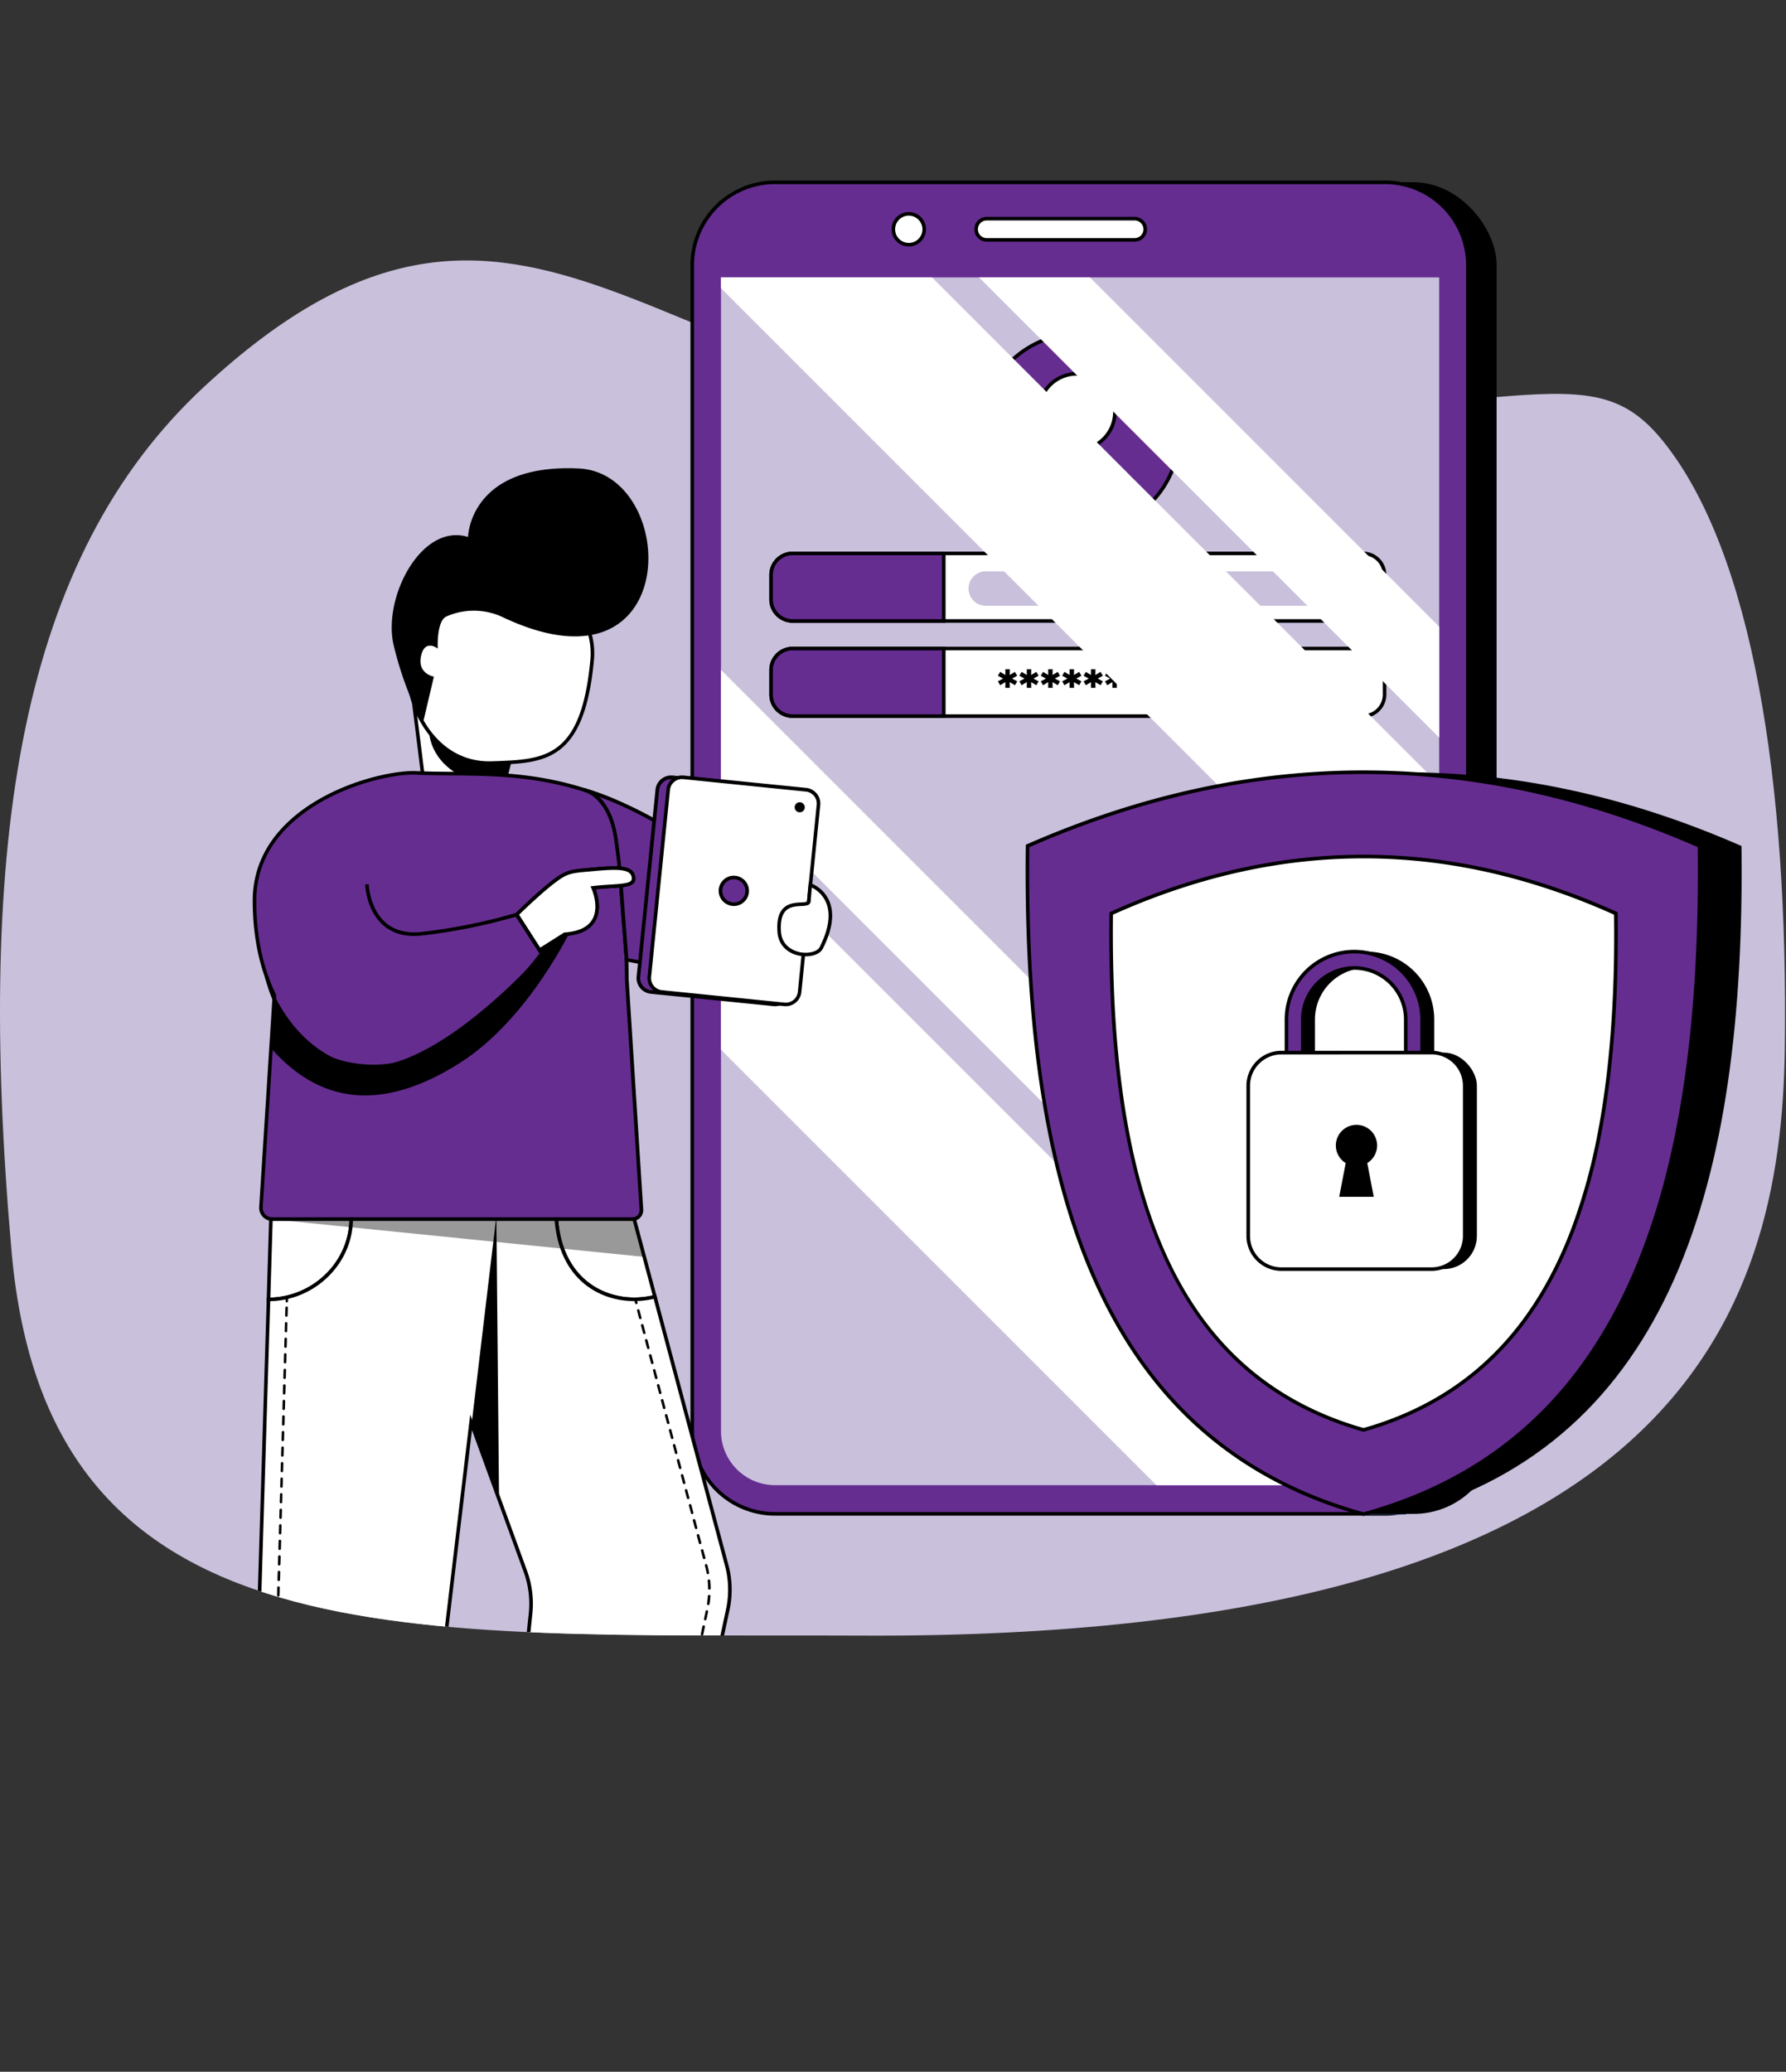 <svg xmlns="http://www.w3.org/2000/svg" xmlns:xlink="http://www.w3.org/1999/xlink" width="1493.67" height="1732.45" viewBox="0 0 1493.67 1732.45"><rect x="0" y="0" width="1493.67" height="1732.45" fill="#333333" stroke="none"/><defs><clipPath id="a" transform="translate(-253.56 -240.66)"><path d="M1457.19,472.63v964.73a45.31,45.31,0,0,1-45.26,45.24H901.77a45.29,45.29,0,0,1-45.24-45.24V472.63Z" fill="none"/></clipPath><clipPath id="b" transform="translate(-253.56 -240.66)"><path d="M975.11,1608.4c-380.26-1.7-681.45,23.93-711.87-321.16S270.75,706.39,424.34,564c272.32-252.51,383.31,27.38,742.91,27.38s415.28-58.54,477.2,18.25c75,93,104.79,286.17,101.79,508.06S1656.55,1611.44,975.11,1608.4Z" fill="none"/></clipPath></defs><g style="isolation:isolate"><path d="M975.11,1608.4c-380.26-1.7-681.45,23.93-711.87-321.16S270.75,706.39,424.34,564c272.32-252.51,383.31,27.38,742.91,27.38s415.28-58.54,477.2,18.25c75,93,104.79,286.17,101.79,508.06S1656.55,1611.44,975.11,1608.4Z" transform="translate(-253.56 -240.66)" fill="#c9c0dc"/><rect x="602.97" y="152.41" width="648.66" height="1113.53" rx="69.25"/><path d="M1481.19,462.31v975.05a69.26,69.26,0,0,1-69.26,69.24H901.77a69.25,69.25,0,0,1-69.24-69.24v-975a69,69,0,0,1,24-52.38h0a68.9,68.9,0,0,1,45.23-16.85h510.16a69,69,0,0,1,45.25,16.85h0A69.06,69.06,0,0,1,1481.19,462.31Z" transform="translate(-253.56 -240.66)" fill="#662d91"/><path d="M1411.93,1508.1H901.77A70.82,70.82,0,0,1,831,1437.36v-975a70.74,70.74,0,0,1,24-53.07v-.81h1a70.7,70.7,0,0,1,45.79-16.85h510.16a70.71,70.71,0,0,1,45.8,16.85h1v.82a70.7,70.7,0,0,1,24,53.07v975.05A70.83,70.83,0,0,1,1411.93,1508.1Zm-554.4-1097h0A67.73,67.73,0,0,0,834,462.31v975.05a67.82,67.82,0,0,0,67.74,67.74h510.16a67.83,67.83,0,0,0,67.76-67.74v-975a67.73,67.73,0,0,0-23.48-51.25h0a67.77,67.77,0,0,0-44.27-16.48H901.77A67.64,67.64,0,0,0,857.53,411.05Z" transform="translate(-253.56 -240.66)"/><path d="M1457.19,472.63v964.73a45.31,45.31,0,0,1-45.26,45.24H901.77a45.29,45.29,0,0,1-45.24-45.24V472.63Z" transform="translate(-253.56 -240.66)" fill="#c9c0dc"/><path d="M1240.09,602.59a83.25,83.25,0,1,1-83.25-83.25A83,83,0,0,1,1240.09,602.59Z" transform="translate(-253.56 -240.66)" fill="#662d91"/><path d="M1156.84,687.34a84.76,84.76,0,0,1-84.75-84.75,84.75,84.75,0,1,1,84.75,84.75Zm0-166.5a81.75,81.75,0,0,0-59.58,137.73,81.74,81.74,0,0,0,115.44,3.7,81.74,81.74,0,0,0-55.86-141.43Z" transform="translate(-253.56 -240.66)"/><circle cx="900.61" cy="344.41" r="31.82" fill="#fff"/><path d="M1154.17,618.39a33.32,33.32,0,1,1,33.32-33.32A33.36,33.36,0,0,1,1154.17,618.39Zm0-63.64a30.32,30.32,0,1,0,30.32,30.32A30.35,30.35,0,0,0,1154.17,554.75Z" transform="translate(-253.56 -240.66)"/><path d="M1213.73,663.37a83.24,83.24,0,0,1-117.56-3.78,63.67,63.67,0,0,1,117.56,3.78Z" transform="translate(-253.56 -240.66)" fill="#fff"/><path d="M1156.84,687.34a84,84,0,0,1-61.76-26.72l-.69-.73.41-.92a65.17,65.17,0,0,1,120.33,3.87l.36.94-.73.68A84.45,84.45,0,0,1,1156.84,687.34Zm-58.88-28A81.74,81.74,0,0,0,1212,663a62.17,62.17,0,0,0-114-3.66Z" transform="translate(-253.56 -240.66)"/><path d="M662.89,462.77h477a18,18,0,0,1,18,18v20.44a18,18,0,0,1-18,18h-477a18,18,0,0,1-18-18V480.79a18,18,0,0,1,18-18Z" fill="#fff"/><path d="M1393.46,761.43h-477a19.55,19.55,0,0,1-19.52-19.53V721.46a19.55,19.55,0,0,1,19.52-19.53h477A19.55,19.55,0,0,1,1413,721.46V741.9A19.55,19.55,0,0,1,1393.46,761.43Zm-477-56.5a16.54,16.54,0,0,0-16.52,16.53V741.9a16.55,16.55,0,0,0,16.52,16.53h477A16.55,16.55,0,0,0,1410,741.9V721.46a16.54,16.54,0,0,0-16.52-16.53Z" transform="translate(-253.56 -240.66)"/><rect x="644.86" y="542.32" width="513.06" height="56.49" rx="18.02" fill="#fff"/><path d="M1393.46,841h-477a19.55,19.55,0,0,1-19.52-19.53V801a19.55,19.55,0,0,1,19.52-19.53h477A19.55,19.55,0,0,1,1413,801v20.44A19.55,19.55,0,0,1,1393.46,841Zm-477-56.5A16.55,16.55,0,0,0,899.92,801v20.44A16.54,16.54,0,0,0,916.44,838h477A16.54,16.54,0,0,0,1410,821.45V801a16.55,16.55,0,0,0-16.52-16.53Z" transform="translate(-253.56 -240.66)"/><path d="M1042.85,703.43v56.5H916.44a18.08,18.08,0,0,1-18-18V721.46a18.08,18.08,0,0,1,18-18Z" transform="translate(-253.56 -240.66)" fill="#662d91"/><path d="M1044.35,761.43H916.44a19.55,19.55,0,0,1-19.52-19.53V721.46a19.55,19.55,0,0,1,19.52-19.53h127.91Zm-127.91-56.5a16.54,16.54,0,0,0-16.52,16.53V741.9a16.55,16.55,0,0,0,16.52,16.53h124.91v-53.5Z" transform="translate(-253.56 -240.66)"/><path d="M916.44,783h126.41v56.5H916.44a18.08,18.08,0,0,1-18-18V801A18.08,18.08,0,0,1,916.44,783Z" transform="translate(-253.56 -240.66)" fill="#662d91"/><path d="M1044.35,841H916.44a19.55,19.55,0,0,1-19.52-19.53V801a19.55,19.55,0,0,1,19.52-19.53h127.91Zm-127.91-56.5A16.55,16.55,0,0,0,899.92,801v20.44A16.54,16.54,0,0,0,916.44,838h124.91v-53.5Z" transform="translate(-253.56 -240.66)"/><path d="M1360.49,747.24H1078a14.41,14.41,0,0,1-14.41-14.41h0A14.41,14.41,0,0,1,1078,718.42h282.48a14.41,14.41,0,0,1,14.41,14.41h0A14.41,14.41,0,0,1,1360.49,747.24Z" transform="translate(-253.56 -240.66)" fill="#c9c0dc"/><path d="M1100,808.1l4.3,2.32-1.93,3.24L1098,811.1l.08,4.77h-3.71l0-4.81-4.34,2.6-1.9-3.24,4.3-2.32-4.3-2.37,1.9-3.23,4.34,2.6,0-4.81h3.71l-.08,4.81,4.34-2.6,1.93,3.23Z" transform="translate(-253.56 -240.66)"/><path d="M1117.9,808.1l4.29,2.32-1.93,3.24-4.34-2.56.08,4.77h-3.71l0-4.81-4.34,2.6-1.89-3.24,4.3-2.32-4.3-2.37,1.89-3.23,4.34,2.6,0-4.81H1116l-.08,4.81,4.34-2.6,1.93,3.23Z" transform="translate(-253.56 -240.66)"/><path d="M1135.8,808.1l4.3,2.32-1.93,3.24-4.34-2.56.08,4.77h-3.71l0-4.81-4.34,2.6-1.89-3.24,4.3-2.32-4.3-2.37,1.89-3.23,4.34,2.6,0-4.81h3.71l-.08,4.81,4.34-2.6,1.93,3.23Z" transform="translate(-253.56 -240.66)"/><path d="M1153.71,808.1l4.3,2.32-1.93,3.24-4.34-2.56.08,4.77h-3.71l0-4.81-4.34,2.6-1.89-3.24,4.29-2.32-4.29-2.37,1.89-3.23,4.34,2.6,0-4.81h3.71l-.08,4.81,4.34-2.6,1.93,3.23Z" transform="translate(-253.56 -240.66)"/><path d="M1171.62,808.1l4.3,2.32-1.94,3.24-4.34-2.56.08,4.77H1166l0-4.81-4.33,2.6-1.9-3.24,4.3-2.32-4.3-2.37,1.9-3.23,4.33,2.6,0-4.81h3.71l-.08,4.81,4.34-2.6,1.94,3.23Z" transform="translate(-253.56 -240.66)"/><path d="M1189.52,808.1l4.3,2.32-1.93,3.24-4.34-2.56.08,4.77h-3.71l0-4.81-4.34,2.6-1.89-3.24,4.3-2.32-4.3-2.37,1.89-3.23,4.34,2.6,0-4.81h3.71l-.08,4.81,4.34-2.6,1.93,3.23Z" transform="translate(-253.56 -240.66)"/><path d="M1207.43,808.1l4.3,2.32-1.93,3.24-4.34-2.56.08,4.77h-3.71l0-4.81-4.34,2.6-1.89-3.24,4.29-2.32-4.29-2.37,1.89-3.23,4.34,2.6,0-4.81h3.71l-.08,4.81,4.34-2.6,1.93,3.23Z" transform="translate(-253.56 -240.66)"/><path d="M1225.34,808.1l4.3,2.32-1.94,3.24-4.34-2.56.08,4.77h-3.7l0-4.81-4.33,2.6-1.9-3.24,4.3-2.32-4.3-2.37,1.9-3.23,4.33,2.6,0-4.81h3.7l-.08,4.81,4.34-2.6,1.94,3.23Z" transform="translate(-253.56 -240.66)"/><path d="M1243.24,808.1l4.3,2.32-1.93,3.24-4.34-2.56.08,4.77h-3.71l0-4.81-4.34,2.6-1.89-3.24,4.3-2.32-4.3-2.37,1.89-3.23,4.34,2.6,0-4.81h3.71l-.08,4.81,4.34-2.6,1.93,3.23Z" transform="translate(-253.56 -240.66)"/><path d="M1261.15,808.1l4.3,2.32-1.93,3.24-4.34-2.56.08,4.77h-3.71l0-4.81-4.34,2.6-1.89-3.24,4.3-2.32-4.3-2.37,1.89-3.23,4.34,2.6,0-4.81h3.71l-.08,4.81,4.34-2.6,1.93,3.23Z" transform="translate(-253.56 -240.66)"/><path d="M1279.06,808.1l4.3,2.32-1.94,3.24-4.34-2.56.08,4.77h-3.7l0-4.81-4.33,2.6-1.9-3.24,4.3-2.32-4.3-2.37,1.9-3.23,4.33,2.6,0-4.81h3.7l-.08,4.81,4.34-2.6,1.94,3.23Z" transform="translate(-253.56 -240.66)"/><path d="M1297,808.1l4.3,2.32-1.93,3.24L1295,811.1l.08,4.77h-3.71l0-4.81-4.34,2.6-1.89-3.24,4.3-2.32-4.3-2.37,1.89-3.23,4.34,2.6,0-4.81h3.71l-.08,4.81,4.34-2.6,1.93,3.23Z" transform="translate(-253.56 -240.66)"/><path d="M1314.87,808.1l4.3,2.32-1.93,3.24-4.34-2.56.08,4.77h-3.71l0-4.81-4.34,2.6-1.89-3.24,4.3-2.32-4.3-2.37,1.89-3.23,4.34,2.6,0-4.81H1313l-.08,4.81,4.34-2.6,1.93,3.23Z" transform="translate(-253.56 -240.66)"/><path d="M1332.78,808.1l4.3,2.32-1.94,3.24-4.34-2.56.08,4.77h-3.7l0-4.81-4.34,2.6-1.9-3.24,4.3-2.32-4.3-2.37,1.9-3.23,4.34,2.6,0-4.81h3.7l-.08,4.81,4.34-2.6,1.94,3.23Z" transform="translate(-253.56 -240.66)"/><path d="M1350.68,808.1l4.3,2.32-1.93,3.24-4.34-2.56.08,4.77h-3.71l0-4.81-4.34,2.6-1.89-3.24,4.3-2.32-4.3-2.37,1.89-3.23,4.34,2.6,0-4.81h3.71l-.08,4.81,4.34-2.6,1.93,3.23Z" transform="translate(-253.56 -240.66)"/><rect x="816.34" y="182.83" width="141.46" height="17.79" rx="8.89" fill="#fff"/><path d="M1202.46,442.78H1078.79a10.39,10.39,0,1,1,0-20.78h123.67a10.39,10.39,0,1,1,0,20.78ZM1078.79,425a7.39,7.39,0,1,0,0,14.78h123.67a7.39,7.39,0,1,0,0-14.78Z" transform="translate(-253.56 -240.66)"/><circle cx="1013.61" cy="432.39" r="12.91" transform="translate(-341.87 180.14) rotate(-22.5)" fill="#fff"/><path d="M1013.61,446.79a14.41,14.41,0,1,1,14.41-14.4A14.43,14.43,0,0,1,1013.61,446.79Zm0-25.81A11.41,11.41,0,1,0,1025,432.39,11.42,11.42,0,0,0,1013.61,421Z" transform="translate(-253.56 -240.66)"/><g clip-path="url(#a)"><g style="mix-blend-mode:soft-light"><rect x="1162.16" y="184.49" width="131.18" height="1151.3" transform="translate(-431.46 850.12) rotate(-45)" fill="#fff"/><rect x="1284.19" y="95.25" width="65.59" height="1151.3" transform="translate(-342.22 887.09) rotate(-45)" fill="#fff"/><rect x="1024.46" y="683.57" width="131.18" height="1151.3" transform="translate(-824.69 898.93) rotate(-45)" fill="#fff"/><rect x="1146.49" y="594.33" width="65.59" height="1151.3" transform="translate(-735.45 935.9) rotate(-45)" fill="#fff"/></g></g><polygon points="1140.48 1266.42 1175.61 1266.42 1175.61 1246.51 1140.48 1266.42" fill="#466eb6"/><path d="M1710,948.12q-140.49-61.64-281-61.64t-281,61.64c-3.44,282.06,60.1,498,281,558.7C1649.93,1446.15,1713.47,1230.18,1710,948.12Z" transform="translate(-253.56 -240.66)"/><path d="M1669.28,1098.26c-4.06,41.82-10.38,81.41-19.38,118.37a566.93,566.93,0,0,1-26,81.17h0c-19.36,47.24-45,88.28-78,122a312.86,312.86,0,0,1-67,51.93,339,339,0,0,1-49.88,23.66q-16.86,6.4-35.12,11.44-7.46-2.05-14.69-4.35c-61.14-19.33-109.59-51.21-147.45-93.52-75.89-84.82-109.25-211.6-117.09-363.56q-2.43-47.1-1.75-97.26a785.76,785.76,0,0,1,78.22-29.55q23.92-7.56,47.82-13.36,27-6.53,54-10.79a650.89,650.89,0,0,1,81.26-7.65q9.84-.3,19.67-.3A647.31,647.31,0,0,1,1494,894.3q27.85,4.34,55.7,11.12,31.74,7.71,63.48,18.59,30.88,10.57,61.76,24.12C1675.55,1000.66,1673.87,1050.89,1669.28,1098.26Z" transform="translate(-253.56 -240.66)" fill="#662d91"/><path d="M1393.91,1508.37l-.39-.11c-5.21-1.43-10-2.86-14.76-4.36-59.27-18.74-109.1-50.35-148.11-94-70.45-78.74-108.88-198-117.47-364.49-1.58-30.62-2.17-63.37-1.75-97.35v-1l.89-.39a790.87,790.87,0,0,1,78.37-29.6c16-5.07,32.16-9.57,47.92-13.38,17.93-4.34,36.14-8,54.12-10.82a654.64,654.64,0,0,1,81.46-7.67c6.67-.2,13.3-.3,19.71-.3a650.78,650.78,0,0,1,100.29,7.84c18.5,2.88,37.28,6.63,55.83,11.15,21.1,5.12,42.5,11.39,63.61,18.62,20.5,7,41.31,15.15,61.87,24.16l.89.39v1c.66,54.25-1.23,104.82-5.64,150.29-4.15,42.84-10.68,82.74-19.42,118.58a569.48,569.48,0,0,1-25.9,81.11h0l-.11.29c-19.9,48.56-46.27,89.76-78.37,122.46a316,316,0,0,1-67.31,52.18,342.19,342.19,0,0,1-50.1,23.76c-11.29,4.29-23.14,8.15-35.25,11.48ZM1114.42,949.11c-.39,33.57.2,65.93,1.75,96.2,8.56,165.81,46.74,284.43,116.72,362.64,38.64,43.19,88,74.51,146.78,93.09,4.57,1.45,9.23,2.83,14.24,4.22,11.88-3.28,23.51-7.08,34.59-11.29a338.67,338.67,0,0,0,49.66-23.55,313.14,313.14,0,0,0,66.67-51.68c31.77-32.36,57.88-73.15,77.62-121.23l.11-.28a566.81,566.81,0,0,0,25.88-81c8.7-35.71,15.21-75.47,19.34-118.17h0c4.37-45.09,6.27-95.22,5.64-149-20.19-8.82-40.63-16.79-60.75-23.68-21-7.21-42.34-13.44-63.35-18.55-18.47-4.5-37.17-8.23-55.58-11.1a648.55,648.55,0,0,0-99.83-7.8c-6.38,0-13,.1-19.62.3a652.52,652.52,0,0,0-81.08,7.63c-17.91,2.83-36,6.46-53.88,10.77-15.7,3.8-31.76,8.28-47.73,13.33A785.79,785.79,0,0,0,1114.42,949.11Z" transform="translate(-253.56 -240.66)"/><path d="M1603.93,1073.88c-1.89,42.51-6.25,82.53-13.63,119.45a479.54,479.54,0,0,1-20.92,74.52c-11.73,31.24-26.77,59.14-45.63,83.15a243.62,243.62,0,0,1-33.61,35.08,235.53,235.53,0,0,1-31.51,22.66,253.49,253.49,0,0,1-38.8,19q-5.53,2.16-11.27,4.11c-4.77,1.62-9.66,3.15-14.65,4.55a279.18,279.18,0,0,1-32.44-11.31c-2.84-1.18-5.62-2.41-8.38-3.69-133-61.45-172.58-217.86-170.23-416.8q15.86-7.17,31.72-13.25c2.14-.82,4.29-1.62,6.43-2.42q20.33-7.5,40.64-13.25,5.79-1.64,11.56-3.13,21-5.44,42-9,18.63-3.15,37.27-4.79,20.7-1.85,41.4-1.84c1,0,2,0,2.93,0a472.69,472.69,0,0,1,74.46,6.39q24.15,4,48.29,10.49a543.9,543.9,0,0,1,58.34,19.32q13.53,5.31,27,11.42Q1605.39,1040.17,1603.93,1073.88Z" transform="translate(-253.56 -240.66)" fill="#fff"/><path d="M1393.91,1437.93l-.4-.12a280.38,280.38,0,0,1-32.62-11.37c-2.82-1.17-5.65-2.42-8.43-3.71-63.94-29.53-108.64-81.11-136.66-157.69-24.46-66.81-35.72-152-34.44-260.49v-1l.87-.39c10.57-4.77,21.27-9.24,31.81-13.28q3.21-1.23,6.44-2.42c13.6-5,27.31-9.5,40.76-13.3,3.8-1.07,7.7-2.13,11.59-3.13,13.92-3.61,28.1-6.64,42.15-9,12.34-2.08,24.92-3.7,37.39-4.8,13.73-1.23,27.7-1.85,41.53-1.85,1,0,2,0,3,0a476.66,476.66,0,0,1,74.67,6.41c16.13,2.67,32.43,6.22,48.43,10.52a550.61,550.61,0,0,1,58.5,19.37c8.74,3.43,17.86,7.29,27.1,11.45l.88.39v1c.28,24.23-.07,47.58-1,69.39-1.94,43.85-6.54,84.11-13.65,119.68a483,483,0,0,1-21,74.75c-12,32-27.46,60.14-45.86,83.55a246.21,246.21,0,0,1-33.81,35.3,238.48,238.48,0,0,1-31.71,22.8,255.88,255.88,0,0,1-39,19.08c-3.65,1.43-7.46,2.82-11.32,4.14-4.85,1.65-9.81,3.19-14.73,4.57Zm-209.56-432.39c-2.54,228.21,51.29,359.93,169.37,414.47,2.74,1.27,5.54,2.5,8.32,3.66a277.68,277.68,0,0,0,31.87,11.14c4.74-1.34,9.5-2.83,14.17-4.41,3.82-1.31,7.59-2.68,11.2-4.09a252.67,252.67,0,0,0,38.58-18.86,235.17,235.17,0,0,0,31.31-22.51,243.44,243.44,0,0,0,33.4-34.87c18.21-23.17,33.49-51,45.41-82.75a481,481,0,0,0,20.85-74.29c7.08-35.41,11.66-75.53,13.6-119.22h0c1-21.48,1.31-44.44,1-68.27-8.9-4-17.67-7.69-26.1-11a545.4,545.4,0,0,0-58.18-19.27c-15.91-4.28-32.11-7.8-48.14-10.46a473.25,473.25,0,0,0-74.23-6.37c-1,0-2,0-2.92,0-13.74,0-27.63.62-41.27,1.83-12.39,1.1-24.89,2.71-37.15,4.78-14,2.35-28.07,5.35-41.9,8.94-3.87,1-7.74,2-11.53,3.12-13.37,3.78-27,8.23-40.53,13.22-2.14.79-4.27,1.6-6.41,2.41C1204.92,996.63,1194.58,1000.94,1184.35,1005.54Z" transform="translate(-253.56 -240.66)"/><path d="M1435.28,1194.69h-77.9a17.79,17.79,0,0,1-17.76-17.77v-83.78a56.71,56.71,0,0,1,113.42,0v83.78A17.79,17.79,0,0,1,1435.28,1194.69Zm-39-144.59a43.09,43.09,0,0,0-43,43v83.78a4.15,4.15,0,0,0,4.1,4.1h77.9a4.15,4.15,0,0,0,4.1-4.1v-83.78A43.09,43.09,0,0,0,1396.33,1050.1Z" transform="translate(-253.56 -240.66)"/><rect x="1054.1" y="880.19" width="181.05" height="181.05" rx="27.71"/><path d="M1425.12,1194.69h-77.9a17.78,17.78,0,0,1-17.76-17.77v-83.78a56.71,56.71,0,0,1,113.42,0v83.78A17.79,17.79,0,0,1,1425.12,1194.69Zm-38.95-144.59a43.09,43.09,0,0,0-43.05,43v83.78a4.15,4.15,0,0,0,4.1,4.1h77.9a4.15,4.15,0,0,0,4.1-4.1v-83.78A43.09,43.09,0,0,0,1386.17,1050.1Z" transform="translate(-253.56 -240.66)" fill="#662d91"/><path d="M1425.12,1196.19h-77.9a19.29,19.29,0,0,1-19.26-19.27v-83.77a58.21,58.21,0,1,1,116.42,0v83.77A19.29,19.29,0,0,1,1425.12,1196.19Zm-38.95-158.26a55.27,55.27,0,0,0-55.21,55.22v83.77a16.28,16.28,0,0,0,16.26,16.27h77.9a16.28,16.28,0,0,0,16.26-16.27v-83.77A55.28,55.28,0,0,0,1386.17,1037.93Zm38.95,144.59h-77.9a5.67,5.67,0,0,1-5.6-5.6v-83.77a44.55,44.55,0,1,1,89.1,0v83.77A5.68,5.68,0,0,1,1425.12,1182.52Zm-38.95-130.92a41.59,41.59,0,0,0-41.55,41.55v83.77a2.66,2.66,0,0,0,2.6,2.6h77.9a2.67,2.67,0,0,0,2.6-2.6v-83.77A41.59,41.59,0,0,0,1386.17,1051.6Z" transform="translate(-253.56 -240.66)"/><rect x="1043.94" y="880.19" width="181.05" height="181.05" rx="27.71" fill="#fff"/><path d="M1450.83,1303.4H1325.2a29.24,29.24,0,0,1-29.21-29.21V1148.57a29.24,29.24,0,0,1,29.21-29.21h125.63a29.24,29.24,0,0,1,29.21,29.21v125.62A29.24,29.24,0,0,1,1450.83,1303.4Zm-125.63-181a26.24,26.24,0,0,0-26.21,26.21v125.62a26.24,26.24,0,0,0,26.21,26.21h125.63a26.24,26.24,0,0,0,26.21-26.21V1148.57a26.24,26.24,0,0,0-26.21-26.21Z" transform="translate(-253.56 -240.66)"/><path d="M1405.26,1198.55a17.25,17.25,0,1,0-26.27,14.69l-5.41,28.21h28.87l-5.41-28.21A17.24,17.24,0,0,0,1405.26,1198.55Z" transform="translate(-253.56 -240.66)"/><polygon points="1140.36 1266.15 1175.49 1266.16 1180.97 1252.57 1140.36 1266.15"/><g clip-path="url(#b)"><polygon points="345.72 584.88 355.07 659.81 422.98 649.4 423.49 647.47 425.9 638.12 428.43 628.38 428.46 628.26 437.63 592.94 345.72 584.88" fill="#fff"/><path d="M607.33,902.19l-9.77-78.3,95.53,8.38L677.74,891.4Zm-6.33-75,8.92,71.56,65.42-10,5.2-20.07,8.75-33.72Z" transform="translate(-253.56 -240.66)"/><path d="M594.07,798.06c1.53,42.74,28.38,82.25,71.11,80.71s75.8-1.33,83.65-86.27c3.93-42.59-37.43-76.14-80.16-74.6A77.42,77.42,0,0,0,594.07,798.06Z" transform="translate(-253.56 -240.66)" fill="#fff"/><path d="M662.74,880.31c-19.57,0-36.72-8.38-49.73-24.34-12.39-15.21-19.65-35.75-20.44-57.86h0a79,79,0,0,1,76-81.71A84.2,84.2,0,0,1,732,742.18c13.48,14.26,20,32.18,18.28,50.45-7.84,84.91-41,86.08-83,87.57l-2,.07C664.4,880.3,663.57,880.31,662.74,880.31Zm8.77-161c-.93,0-1.86,0-2.79,0A75.93,75.93,0,0,0,595.56,798h0c.77,21.45,7.8,41.36,19.78,56.06,12.94,15.88,30.15,23.9,49.79,23.2l2-.07c42.12-1.49,72.55-2.57,80.16-84.84,1.6-17.41-4.6-34.5-17.48-48.12A81.21,81.21,0,0,0,671.51,719.35Z" transform="translate(-253.56 -240.66)"/><path d="M645,689.71s1-61.56,92.52-57.31c84.35,3.92,88.4,196-63.22,124.49a56.63,56.63,0,0,0-42.1-2.75,47.23,47.23,0,0,0-5.53,2.16c-8.16,4-7,26.73-7,26.73s-10.83-8.56-14,6.31,10.77,17.14,10.77,17.14l-9.14,38.71s-14.53-23.6-24.46-64.74C573.28,740.52,606,677.52,645,689.71Z" transform="translate(-253.56 -240.66)"/><path d="M674.76,898.77l4.69-20s-49.28,4-67-25.89C612.5,852.89,612.81,893.58,674.76,898.77Z" transform="translate(-253.56 -240.66)"/><path d="M483,1073,471.8,1250a9.54,9.54,0,0,0,9.53,10.14H782.42a7.55,7.55,0,0,0,7.53-8L777.77,1060l-.23-16.82-4.7-62c-6,.66-14.17.81-23.26,1.9,0,0,16.57,36-23.68,38.83l-21.08,13.29-19.12-29.76s17.94-17.62,30.27-27.09,14.66-9,35.52-10.89c8.36-.77,15.14-1.16,20.26-.73l-4.24-56.21c-66.14-27.76-117.1-21.42-166.06-23.54C570.09,885.6,466.4,913.15,466.4,993.88,466.4,1025.54,472.79,1052,483,1073Z" transform="translate(-253.56 -240.66)" fill="#662d91"/><path d="M782.42,1261.65H481.33a11,11,0,0,1-11-11.74l11.18-176.59c-11-22.8-16.59-49.52-16.59-79.44,0-25,9.74-47,29-65.42,33.68-32.23,86.7-43.91,107.67-43,9.76.43,19.42.51,29.64.6,41.17.36,83.74.73,136.93,23.06l.84.35,4.45,58.88-1.75-.15c-4.46-.37-10.44-.15-20,.73l-4.39.39c-16.74,1.47-19.32,1.7-30.35,10.19-10.58,8.14-25.53,22.5-29.26,26.13l17.65,27.48,20.13-12.7.38,0c11.47-.8,19.2-4.44,23-10.79,6.32-10.66-.47-25.76-.54-25.91l-.86-1.87,2-.25c5.26-.63,10.22-1,14.6-1.23,3.16-.2,6.14-.39,8.67-.67l1.54-.17,4.81,63.58.24,16.92,12.17,192a9,9,0,0,1-9,9.61ZM599.06,888.42c-21.86,0-71.3,11.74-103.14,42.21-18.59,17.8-28,39.08-28,63.25,0,29.62,5.54,56,16.46,78.49l.17.36L473.3,1250.1a8,8,0,0,0,8,8.55H782.42a6,6,0,0,0,6-6.42l-12.17-192.1-.24-16.9-4.58-60.42c-2.22.21-4.68.37-7.26.53-3.79.25-8,.52-12.48,1,1.75,4.68,5.4,17-.37,26.79-4.26,7.18-12.66,11.3-25,12.24l-22,13.88-20.58-32,.87-.86c.18-.17,18.15-17.79,30.41-27.21,11.73-9,14.81-9.31,31.92-10.81l4.38-.39a140.52,140.52,0,0,1,18.76-.84l-4-53.57c-52.25-21.75-94.29-22.12-134.94-22.47-10.26-.09-19.94-.17-29.75-.6C600.65,888.44,599.88,888.42,599.06,888.42Z" transform="translate(-253.56 -240.66)"/><path d="M783.41,975.49c0,3.68-4,5-10.57,5.68l4.7,62,21,4L810,932.14c-14.88-8.88-40.74-22.87-68.39-31.07,0,0,20.28,3.41,26.43,38,1.36,7.66,3.67,27.61,3.67,27.61C779.4,967.36,783.39,969.81,783.41,975.49Z" transform="translate(-253.56 -240.66)" fill="#662d91"/><path d="M799.88,1049l-23.75-4.58-4.89-64.63,1.44-.15c8.11-.88,9.23-2.54,9.23-4.19,0-3.33-1.27-6.52-10.29-7.28l-1.22-.1-.14-1.22c0-.2-2.32-20-3.65-27.51-4.76-26.74-18.21-34.3-23.26-36.23l-2.13-.64.67-2.92a15.7,15.7,0,0,1,3,.88c25.89,8.07,50,20.89,66,30.38l.82.49ZM779,1042l18.27,3.52,11.23-112.53c-13.51-8-32.7-18.26-53.74-26,5.75,5.56,11.89,15.21,14.85,31.87,1.17,6.61,3,22,3.54,26.49,5.38.61,11.78,2.51,11.81,10.14h0c0,5.25-6.18,6.48-10.46,7Z" transform="translate(-253.56 -240.66)"/><path d="M483,1073l-2.79,44.1c45,51.44,99.27,49.7,158,12.38s94.63-114.85,94.63-114.85l-28,20.53,1.76,2.74s-96.94,110.9-160.18,92.85c-24.14-6.88-48.06-26.28-63.39-57.75Z" transform="translate(-253.56 -240.66)"/><path d="M685.7,1005.43l19.12,29.76,21.08-13.29c40.25-2.83,23.68-38.83,23.68-38.83,18.95-2.29,33.83-.49,33.83-7.58,0-9.48-11.08-10-31.92-8s-23.21,1.41-35.52,10.89S685.7,1005.43,685.7,1005.43Z" transform="translate(-253.56 -240.66)" fill="#fff"/><path d="M704.36,1037.25l-20.58-32,.87-.86c.18-.17,18.15-17.79,30.41-27.21,11.73-9,14.81-9.31,31.92-10.81l4.38-.39c16-1.46,26.18-1.49,30.79,2.71a8.79,8.79,0,0,1,2.76,6.82c0,6.52-8.6,7.08-20.51,7.84-3.84.25-8.14.53-12.68,1,1.75,4.68,5.4,17-.37,26.79-4.26,7.18-12.66,11.3-25,12.24Zm-16.74-31.6,17.66,27.48,20.13-12.7.38,0c11.47-.8,19.2-4.44,23-10.79,6.32-10.66-.47-25.76-.54-25.91l-.86-1.86,2-.25c5.35-.65,10.38-1,14.81-1.26,11.3-.73,17.7-1.31,17.7-4.84a5.8,5.8,0,0,0-1.78-4.61c-3.78-3.44-13.71-3.29-28.5-1.94l-4.39.39c-16.74,1.47-19.32,1.7-30.35,10.19C706.31,987.66,691.37,1002,687.62,1005.65Z" transform="translate(-253.56 -240.66)"/><path d="M900.55,1080.52l-5-.51-97.62-9.84a11.61,11.61,0,0,1-10.37-12.7L803.3,901.06a11.55,11.55,0,0,1,12.53-10.37.37.37,0,0,1,.18,0l97.44,9.83,5.2.52A11.59,11.59,0,0,1,929,913.75l-15.78,156.4A11.61,11.61,0,0,1,900.55,1080.52Z" transform="translate(-253.56 -240.66)" fill="#662d91"/><path d="M901.71,1082.08c-.44,0-.87,0-1.31-.06h0l-5-.52-97.62-9.83A13.15,13.15,0,0,1,786,1057.32l15.78-156.41a13.09,13.09,0,0,1,14-11.73,1.75,1.75,0,0,1,.38,0L918.8,899.54a13.11,13.11,0,0,1,11.72,14.36l-15.77,156.4A13.16,13.16,0,0,1,901.71,1082.08Zm-1-3a10.14,10.14,0,0,0,11.06-9l15.77-156.41a10.07,10.07,0,0,0-9-11.06l-5.2-.52-97.39-9.82h-.22a10.11,10.11,0,0,0-10.91,9L789,1057.62a10.13,10.13,0,0,0,9,11.06Z" transform="translate(-253.56 -240.66)"/><path d="M909.58,1080.52l-5-.51-97.62-9.84a11.61,11.61,0,0,1-10.37-12.7l15.77-156.41a11.55,11.55,0,0,1,12.53-10.37.37.37,0,0,1,.18,0l97.44,9.83,5.21.52a11.59,11.59,0,0,1,10.37,12.71l-15.78,156.4A11.61,11.61,0,0,1,909.58,1080.52Z" transform="translate(-253.56 -240.66)" fill="#fff"/><path d="M910.74,1082.08c-.43,0-.87,0-1.31-.06h0l-5-.52-97.62-9.83a13.15,13.15,0,0,1-11.72-14.35l15.78-156.41a13.09,13.09,0,0,1,14-11.73,1.67,1.67,0,0,1,.37,0l102.59,10.34a13.11,13.11,0,0,1,11.72,14.36l-15.77,156.4A13.15,13.15,0,0,1,910.74,1082.08Zm-1-3a10.12,10.12,0,0,0,11.06-9l15.78-156.41a10.09,10.09,0,0,0-9-11.06l-5.2-.52L825,892.19h-.22a10.1,10.1,0,0,0-10.91,9l-15.77,156.41a10.13,10.13,0,0,0,9,11.06Z" transform="translate(-253.56 -240.66)"/><circle cx="867.3" cy="985.6" r="11.17" transform="translate(-468.23 1.34) rotate(-14.15)" fill="#662d91"/><path d="M867.33,998.28a12.71,12.71,0,0,1-3.17-.41A12.67,12.67,0,0,1,855,982.45h0a12.67,12.67,0,1,1,12.3,15.83Zm-9.39-15.08a9.66,9.66,0,1,0,4.44-5.92,9.65,9.65,0,0,0-4.44,5.92Z" transform="translate(-253.56 -240.66)"/><path d="M918.32,914.66a4.21,4.21,0,1,0,5.12-3A4.2,4.2,0,0,0,918.32,914.66Z" transform="translate(-253.56 -240.66)"/><path d="M632.79,1934.59S615,1943.25,621,1961.73h39.23a23.67,23.67,0,0,0-11.47-17.6C642.48,1940.44,637.34,1937.38,632.79,1934.59Z" transform="translate(-253.56 -240.66)" fill="#0944f4"/><path d="M661.88,1963.23h-42l-.34-1c-6.28-19.49,12.42-28.85,12.61-29l.74-.36.7.43c4,2.49,8.66,5.25,15.91,9.53a25.33,25.33,0,0,1,12.19,18.72Zm-39.8-3h36.36A22,22,0,0,0,648,1945.42c-6.83-4-11.33-6.72-15.22-9.1C629.66,1938.07,618.06,1945.75,622.08,1960.23Z" transform="translate(-253.56 -240.66)"/><path d="M457.48,1909.15v27.67c35.95-.45,32-32.35,32-32.35-14.39-.92-23-2.14-24.51-2.38l-.25,0h-.15A7.09,7.09,0,0,0,457.48,1909.15Z" transform="translate(-253.56 -240.66)" fill="#0944f4"/><path d="M456,1938.34v-29.19a8.61,8.61,0,0,1,8.6-8.6l.52,0c.47.07,9.13,1.39,24.48,2.38l1.24.07.15,1.24c.07.56,1.61,13.9-7.05,23.82-5.79,6.63-14.68,10.06-26.42,10.21Zm8.61-34.79a5.63,5.63,0,0,0-5.61,5.6v26.13c10.09-.39,17.7-3.46,22.66-9.12,6.35-7.26,6.58-16.9,6.44-20.28-14.67-1-23-2.25-23.33-2.3Z" transform="translate(-253.56 -240.66)"/><path d="M590.56,1908.05l-9.51-6s-3.43.47-9.54,1.09c-10.14,1-27.66,2.34-48.82,2.34-1.78,0-3.53,0-5.23,0-10.87-.09-20.26-.47-28-1,0,0,3.94,31.9-32,32.35v24.91H621c-6-18.48,11.83-27.14,11.83-27.14-9.53-5.79-16.61-10.27-26.23-16.38C602,1915.3,596.84,1912,590.56,1908.05Z" transform="translate(-253.56 -240.66)" fill="#fff"/><path d="M623,1963.23H456v-27.89l1.48,0c10.84-.13,19-3.22,24.18-9.16,7.78-8.9,6.37-21.38,6.36-21.51l-.22-1.79,1.8.12c8.78.56,18.16.88,27.89,1,1.71,0,3.46,0,5.22,0,22,0,39.92-1.46,48.67-2.33,6-.61,9.45-1.08,9.48-1.09l.54-.07.46.29,9.08,5.72.44.28c6.29,4,11.43,7.25,16,10.17,10.12,6.43,16.94,10.73,26.21,16.36l2.35,1.42-2.47,1.21c-.67.33-16.54,8.34-11.06,25.33Zm-164-3H619c-3.49-14.13,6.32-22.56,10.92-25.64-8.26-5-14.79-9.17-24.15-15.11-4.57-2.91-9.71-6.19-16-10.16l-.44-.28c-2.66-1.68-5.52-3.49-8.62-5.43-1.2.15-4.35.55-9,1-8.81.87-26.88,2.34-49,2.34-1.79,0-3.56,0-5.27,0-9.13-.08-18-.37-26.32-.86.15,4.05-.28,14.12-7.18,22-5.54,6.35-13.93,9.77-24.94,10.18Z" transform="translate(-253.56 -240.66)"/><path d="M464.73,1881.75v20.3a1.24,1.24,0,0,1,.25,0c2.77.3,27.76,3,52.48,3.35,1.7,0,3.45,0,5.23,0,21.16,0,38.68-1.33,48.82-2.34,5.87-.62,9.15-1.09,9.15-1.09v-20.3H464.73Z" transform="translate(-253.56 -240.66)" fill="#fff"/><path d="M522.69,1907c-1.79,0-3.56,0-5.27,0-23.7-.33-48-2.85-52.6-3.36l-.21,0-1.76.31.38-1.81v-21.8H582.16v23.1l-1.29.19s-3.37.48-9.21,1.1C562.85,1905.51,544.78,1907,522.69,1907Zm-56.46-6.26c6.52.69,29.13,2.91,51.25,3.22,1.7,0,3.45,0,5.21,0,22,0,39.92-1.46,48.67-2.33,3.67-.39,6.34-.72,7.8-.91v-17.49H466.23Z" transform="translate(-253.56 -240.66)"/><path d="M457.48,1961.73v.9a9,9,0,0,0,9,9H653.31a7,7,0,0,0,7.05-7.07,23.82,23.82,0,0,0-.17-2.81H457.48Z" transform="translate(-253.56 -240.66)"/><path d="M653.31,1973.12H466.44A10.49,10.49,0,0,1,456,1962.63v-2.4H661.53l.15,1.33a26.12,26.12,0,0,1,.18,3,8.57,8.57,0,0,1-8.55,8.58ZM459,1963.23a7.49,7.49,0,0,0,7.44,6.89H653.31a5.58,5.58,0,0,0,5.55-5.58c0-.42,0-.86,0-1.31Z" transform="translate(-253.56 -240.66)"/><rect x="571.04" y="1914.78" width="23" height="3" transform="translate(-1449.53 754.54) rotate(-45.71)"/><rect x="579.06" y="1920.25" width="23.01" height="3" transform="translate(-1451.03 761.94) rotate(-45.71)"/><polygon points="338.08 1694.98 335.93 1692.88 351.93 1676.5 352.77 1677.33 354.27 1678.36 354.07 1678.6 338.08 1694.98"/><path d="M843.72,1934.59s-17.8,8.66-11.84,27.14h39.23a23.63,23.63,0,0,0-11.46-17.6C853.41,1940.44,848.26,1937.38,843.72,1934.59Z" transform="translate(-253.56 -240.66)" fill="#0944f4"/><path d="M872.8,1963.23h-42l-.33-1c-6.29-19.49,12.41-28.85,12.6-29l.74-.36.7.43c4.94,3,10.57,6.37,15.91,9.53a25,25,0,0,1,12.19,18.72Zm-39.8-3h36.36a22,22,0,0,0-10.48-14.81c-5.09-3-10.44-6.18-15.21-9.1C840.58,1938.07,829,1945.75,833,1960.23Z" transform="translate(-253.56 -240.66)"/><path d="M668.4,1909.15v27.67c36-.45,32-32.35,32-32.35-14.39-.92-23-2.14-24.5-2.38l-.26,0h-.15A7.1,7.1,0,0,0,668.4,1909.15Z" transform="translate(-253.56 -240.66)" fill="#0944f4"/><path d="M666.9,1938.34v-29.19a8.61,8.61,0,0,1,8.6-8.6l.52,0c.48.07,9.13,1.39,24.48,2.38l1.24.07.16,1.24c.07.56,1.6,13.9-7.06,23.82-5.78,6.63-14.67,10.06-26.42,10.21Zm8.61-34.79a5.63,5.63,0,0,0-5.61,5.6v26.13c10.09-.39,17.71-3.46,22.66-9.12,6.35-7.26,6.58-16.9,6.44-20.28-14.67-1-23-2.25-23.32-2.3Z" transform="translate(-253.56 -240.66)"/><path d="M801.49,1908.05l-9.52-6s-3.43.47-9.54,1.09c-10.14,1-27.66,2.34-48.81,2.34-1.78,0-3.54,0-5.24,0-10.86-.09-20.25-.47-28-1,0,0,3.94,31.9-32,32.35v24.91H831.88c-6-18.48,11.84-27.14,11.84-27.14-9.54-5.79-16.62-10.27-26.24-16.38C812.91,1915.3,807.77,1912,801.49,1908.05Z" transform="translate(-253.56 -240.66)" fill="#fff"/><path d="M833.94,1963.23h-167v-27.89l1.48,0c10.85-.13,19-3.22,24.18-9.16,7.79-8.9,6.38-21.38,6.36-21.51l-.22-1.79,1.8.12c8.78.56,18.16.88,27.9,1,1.7,0,3.45,0,5.22,0,22,0,39.91-1.46,48.66-2.33,6-.61,9.45-1.08,9.48-1.09l.54-.07.46.29,9.08,5.72.45.28c6.28,4,11.43,7.25,16,10.17,10.13,6.43,16.94,10.73,26.22,16.36l2.34,1.42-2.46,1.21c-.68.33-16.55,8.34-11.07,25.33Zm-164-3h160c-3.48-14.13,6.32-22.56,10.92-25.64-8.25-5-14.79-9.17-24.15-15.11-4.56-2.91-9.71-6.19-16-10.16l-.44-.28-8.61-5.43c-1.2.15-4.36.55-9,1-8.81.87-26.88,2.34-49,2.34-1.8,0-3.57,0-5.27,0-9.14-.08-18-.37-26.33-.86.15,4.05-.28,14.12-7.18,22-5.54,6.35-13.92,9.77-24.94,10.18Z" transform="translate(-253.56 -240.66)"/><path d="M675.65,1881.75v20.3a1.38,1.38,0,0,1,.26,0c2.76.3,27.76,3,52.47,3.35,1.7,0,3.46,0,5.24,0,21.15,0,38.67-1.33,48.81-2.34,5.87-.62,9.15-1.09,9.15-1.09v-20.3H675.65Z" transform="translate(-253.56 -240.66)" fill="#fff"/><path d="M733.62,1907c-1.8,0-3.57,0-5.27,0-23.71-.33-48-2.85-52.61-3.36l-.21,0-1.76.31.38-1.81v-21.8H793.08v23.1l-1.28.19s-3.38.48-9.21,1.1C773.77,1905.51,755.7,1907,733.62,1907Zm-56.47-6.26c6.52.69,29.14,2.91,51.26,3.22,1.69,0,3.44,0,5.21,0,22,0,39.91-1.46,48.66-2.33,3.67-.39,6.34-.72,7.8-.91v-17.49H677.15Z" transform="translate(-253.56 -240.66)"/><path d="M668.4,1961.73v.9a9,9,0,0,0,9,9H864.23a7.07,7.07,0,0,0,5-2.07,7.15,7.15,0,0,0,2.06-5,23.82,23.82,0,0,0-.18-2.81H668.4Z" transform="translate(-253.56 -240.66)"/><path d="M864.23,1973.12H677.36a10.49,10.49,0,0,1-10.46-10.49v-2.4H872.45l.15,1.33a26.21,26.21,0,0,1,.19,3,8.57,8.57,0,0,1-8.56,8.58Zm-194.3-9.89a7.47,7.47,0,0,0,7.43,6.89H864.23a5.58,5.58,0,0,0,5.56-5.58c0-.42,0-.86,0-1.31Z" transform="translate(-253.56 -240.66)"/><rect x="781.96" y="1914.78" width="23" height="3" transform="translate(-1385.91 905.57) rotate(-45.71)"/><rect x="789.98" y="1920.25" width="23.01" height="3" transform="translate(-1387.4 912.97) rotate(-45.71)"/><polygon points="549 1694.98 546.86 1692.88 562.85 1676.5 563.69 1677.33 565.19 1678.36 565 1678.6 549 1694.98"/><path d="M480.14,1260.15l-2,67.1a68.21,68.21,0,0,0,15.42-1.76c30.09-6.92,53.7-33.55,53.7-65.34Z" transform="translate(-253.56 -240.66)" fill="#fff"/><path d="M478.1,1328.75h-1.55l2.13-70.1h70v1.5c0,31.4-23.08,59.49-54.87,66.81A69.93,69.93,0,0,1,478.1,1328.75Zm3.49-67.1-1.94,64.08a66.19,66.19,0,0,0,13.53-1.7c29.93-6.88,51.8-33,52.52-62.38Z" transform="translate(-253.56 -240.66)"/><path d="M784.93,1327.14a70.31,70.31,0,0,0,15.4-1.9l.94-.26L784,1260.15H718.82C722.34,1307,753.38,1327.66,784.93,1327.14Z" transform="translate(-253.56 -240.66)" fill="#fff"/><path d="M783.84,1328.65c-28.58,0-62.72-17.82-66.51-68.38l-.13-1.62h67.9l18,67.38-2.38.65a71.79,71.79,0,0,1-15.76,2Zm-63.39-67c4.29,47.9,37.35,64.44,64.46,64h0a69.24,69.24,0,0,0,14.52-1.73l-16.63-62.26Z" transform="translate(-253.56 -240.66)"/><path d="M461.23,1883.42H593.58l1.33-11.19,52.63-442.14.45,1.24,14.77,40.56L693,1554.74a78.69,78.69,0,0,1,4.33,35.12l-29.52,282.35v11.21H798.87l2.12-11.21,61.27-285.7a79.08,79.08,0,0,0-.92-36.83L801.27,1325l-.94.26a70.31,70.31,0,0,1-15.4,1.9c-31.55.52-62.59-20.13-66.11-67H547.22c0,31.79-23.61,58.42-53.7,65.34a68.21,68.21,0,0,1-15.42,1.76l-16.53,545Z" transform="translate(-253.56 -240.66)" fill="#fff"/><path d="M800.11,1884.92H666.26v-12.87l29.52-282.35a77.54,77.54,0,0,0-4.25-34.44l-43.25-118.74-53.37,448.4H459.68l.39-12.76,16.58-546.41h1.45a67,67,0,0,0,15.08-1.72c30.44-7,52.54-33.87,52.54-63.88v-1.5H720.21l.11,1.39c3.64,48.51,36.25,65.61,63.53,65.61h1.06a69.36,69.36,0,0,0,15.07-1.86l2.35-.65,60.46,226.17a81,81,0,0,1,.94,37.53l-61.27,285.69Zm-130.85-3H797.63l1.89-10,61.27-285.73a77.82,77.82,0,0,0-.9-36.13L800.2,1326.8a71.27,71.27,0,0,1-15.25,1.84c-28.56.48-63.15-16.84-67.51-67H548.7c-.72,30.79-23.57,58.11-54.85,65.31a69.94,69.94,0,0,1-14.29,1.78l-16.78,553.18H592.25l1.17-9.87,53.38-448.43,2.6,7.2,45,123.41a80.6,80.6,0,0,1,4.41,35.78l-29.51,282.28Z" transform="translate(-253.56 -240.66)"/><path d="M493.42,1329.78a1.07,1.07,0,0,0,1.07-1l.1-3.22a1.08,1.08,0,0,0-1-1.1,1.06,1.06,0,0,0-1.11,1l-.09,3.22a1.07,1.07,0,0,0,1,1.1Z" transform="translate(-253.56 -240.66)"/><path d="M477.6,1874.79a1.07,1.07,0,0,1-1-1.1l.18-6.49a1.09,1.09,0,0,1,1.11-1,1.07,1.07,0,0,1,1,1.1l-.19,6.49a1.07,1.07,0,0,1-1.07,1Zm.37-13a1.07,1.07,0,0,1-1-1.1l.19-6.49a1,1,0,0,1,1.1-1,1.07,1.07,0,0,1,1,1.11l-.18,6.48a1.08,1.08,0,0,1-1.07,1Zm.38-13a1.07,1.07,0,0,1-1-1.1l.19-6.49a1.08,1.08,0,0,1,1.1-1,1.07,1.07,0,0,1,1,1.1l-.19,6.49a1.07,1.07,0,0,1-1.07,1Zm.38-13a1.08,1.08,0,0,1-1.05-1.1l.19-6.49a1.12,1.12,0,0,1,1.11-1,1.08,1.08,0,0,1,1,1.1l-.19,6.49a1.08,1.08,0,0,1-1.07,1Zm.37-13a1.08,1.08,0,0,1-1-1.11l.19-6.49a1.11,1.11,0,0,1,1.1-1,1.07,1.07,0,0,1,1,1.11l-.19,6.48a1.07,1.07,0,0,1-1.07,1.05Zm.38-13a1.07,1.07,0,0,1-1-1.1l.18-6.49a1.11,1.11,0,0,1,1.11-1,1.07,1.07,0,0,1,1,1.1l-.19,6.49a1.07,1.07,0,0,1-1.07,1Zm.37-13a1.07,1.07,0,0,1-1-1.1l.19-6.49a1.07,1.07,0,1,1,2.14.06l-.18,6.49a1.08,1.08,0,0,1-1.07,1Zm.38-13a1.07,1.07,0,0,1-1-1.11l.19-6.49a1.13,1.13,0,0,1,1.1-1,1.07,1.07,0,0,1,1,1.11l-.19,6.49a1.07,1.07,0,0,1-1.07,1Zm.38-13a1.08,1.08,0,0,1-1.05-1.1l.19-6.49a1.11,1.11,0,0,1,1.11-1,1.07,1.07,0,0,1,1,1.1l-.19,6.49a1.08,1.08,0,0,1-1.07,1Zm.37-13a1.07,1.07,0,0,1-1-1.1l.19-6.49a1.14,1.14,0,0,1,1.1-1,1.07,1.07,0,0,1,1,1.1l-.19,6.49a1.07,1.07,0,0,1-1.07,1Zm.38-13a1.07,1.07,0,0,1-1-1.11l.18-6.48a1.08,1.08,0,0,1,1.11-1,1.07,1.07,0,0,1,1,1.1l-.19,6.49a1.07,1.07,0,0,1-1.07,1Zm.37-13a1.08,1.08,0,0,1-1-1.1l.19-6.49a1.14,1.14,0,0,1,1.1-1,1.07,1.07,0,0,1,1,1.1l-.19,6.49a1.08,1.08,0,0,1-1.07,1Zm.38-13a1.07,1.07,0,0,1-1-1.1l.19-6.49a1.07,1.07,0,1,1,2.14.07l-.19,6.48a1.07,1.07,0,0,1-1.07,1Zm.38-13a1.08,1.08,0,0,1-1.05-1.11l.19-6.49a1.11,1.11,0,0,1,1.11-1,1.09,1.09,0,0,1,1,1.11l-.19,6.49a1.08,1.08,0,0,1-1.07,1Zm.37-13a1.07,1.07,0,0,1-1-1.1l.19-6.49a1.09,1.09,0,0,1,1.1-1,1.07,1.07,0,0,1,1,1.1l-.18,6.49a1.08,1.08,0,0,1-1.08,1Zm.38-13a1.08,1.08,0,0,1-1-1.11l.19-6.49a1.07,1.07,0,1,1,2.14.07l-.19,6.48a1.08,1.08,0,0,1-1.07,1.05Zm.37-13a1.08,1.08,0,0,1-1-1.11l.19-6.48a1.15,1.15,0,0,1,1.1-1,1.07,1.07,0,0,1,1.05,1.1l-.19,6.49a1.08,1.08,0,0,1-1.07,1Zm.38-13a1.07,1.07,0,0,1-1-1.1l.19-6.49a1.11,1.11,0,0,1,1.1-1,1.07,1.07,0,0,1,1,1.1l-.19,6.49a1.07,1.07,0,0,1-1.07,1Zm.38-13a1.06,1.06,0,0,1-1-1.1l.18-6.49a1.07,1.07,0,0,1,1.11-1,1.08,1.08,0,0,1,1,1.11l-.19,6.48a1.07,1.07,0,0,1-1.07,1Zm.37-13a1.07,1.07,0,0,1-1-1.1l.19-6.49a1.12,1.12,0,0,1,1.1-1,1.07,1.07,0,0,1,1,1.1l-.18,6.49a1.08,1.08,0,0,1-1.08,1Zm.38-13a1.07,1.07,0,0,1-1-1.1l.19-6.49a1.06,1.06,0,0,1,1.1-1,1.07,1.07,0,0,1,1,1.1l-.19,6.49a1.07,1.07,0,0,1-1.07,1Zm.37-13a1.08,1.08,0,0,1-1-1.11l.19-6.48a1.1,1.1,0,0,1,1.1-1,1.09,1.09,0,0,1,1.05,1.11l-.19,6.49a1.08,1.08,0,0,1-1.07,1Zm.38-13a1.07,1.07,0,0,1-1-1.1l.19-6.49a1,1,0,0,1,1.1-1,1.07,1.07,0,0,1,1,1.1l-.19,6.49a1.07,1.07,0,0,1-1.07,1Zm.38-13a1.06,1.06,0,0,1-1-1.1l.18-6.49a1,1,0,0,1,1.11-1,1.08,1.08,0,0,1,1,1.1l-.19,6.49a1.07,1.07,0,0,1-1.07,1Zm.37-13a1.08,1.08,0,0,1-1-1.11l.19-6.49a1.07,1.07,0,1,1,2.14.07l-.18,6.49a1.08,1.08,0,0,1-1.08,1Zm.38-13a1.07,1.07,0,0,1-1-1.1l.19-6.49a1.09,1.09,0,0,1,1.1-1,1.07,1.07,0,0,1,1,1.1l-.19,6.49a1.07,1.07,0,0,1-1.07,1Zm.37-13a1.07,1.07,0,0,1-1-1.1l.19-6.49a1.05,1.05,0,0,1,1.1-1,1.08,1.08,0,0,1,1.05,1.1l-.19,6.49a1.08,1.08,0,0,1-1.07,1Zm.38-13a1.07,1.07,0,0,1-1-1.11l.19-6.48a1.11,1.11,0,0,1,1.1-1,1.07,1.07,0,0,1,1,1.1l-.19,6.49a1.07,1.07,0,0,1-1.07,1Zm.38-13a1.06,1.06,0,0,1-1-1.1l.18-6.49a1.06,1.06,0,0,1,1.11-1,1.07,1.07,0,0,1,1,1.1l-.19,6.49a1.07,1.07,0,0,1-1.07,1Zm.37-13a1.07,1.07,0,0,1-1-1.1l.19-6.49a1.12,1.12,0,0,1,1.1-1,1.07,1.07,0,0,1,1,1.11l-.18,6.48a1.08,1.08,0,0,1-1.08,1Zm.38-13a1.07,1.07,0,0,1-1-1.1l.19-6.49a1,1,0,0,1,1.1-1,1.07,1.07,0,0,1,1,1.1l-.19,6.49a1.07,1.07,0,0,1-1.07,1Zm.37-13a1.08,1.08,0,0,1-1-1.1l.19-6.49a1.17,1.17,0,0,1,1.11-1,1.08,1.08,0,0,1,1,1.1l-.19,6.49a1.08,1.08,0,0,1-1.07,1Zm.38-13a1.08,1.08,0,0,1-1-1.11l.19-6.49a1.07,1.07,0,1,1,2.14.07l-.19,6.49a1.07,1.07,0,0,1-1.07,1Zm.38-13a1.07,1.07,0,0,1-1-1.11l.18-6.48a1.09,1.09,0,0,1,1.11-1,1.07,1.07,0,0,1,1,1.1l-.19,6.49a1.07,1.07,0,0,1-1.07,1Zm.37-13a1.07,1.07,0,0,1-1-1.1l.19-6.49a1.07,1.07,0,0,1,2.14.06l-.18,6.49a1.08,1.08,0,0,1-1.07,1Zm.38-13a1.08,1.08,0,0,1-1-1.11l.19-6.49a1.09,1.09,0,0,1,1.1-1,1.07,1.07,0,0,1,1,1.11l-.19,6.48a1.08,1.08,0,0,1-1.07,1Zm.37-13a1.08,1.08,0,0,1-1-1.1l.19-6.49a1.14,1.14,0,0,1,1.11-1,1.07,1.07,0,0,1,1,1.1l-.19,6.49a1.08,1.08,0,0,1-1.07,1Zm.38-13a1.07,1.07,0,0,1-1-1.1l.19-6.49a1.15,1.15,0,0,1,1.1-1,1.07,1.07,0,0,1,1,1.1l-.19,6.49a1.07,1.07,0,0,1-1.07,1Zm.38-13a1.07,1.07,0,0,1-1-1.11l.18-6.49a1.06,1.06,0,0,1,1.11-1,1.08,1.08,0,0,1,1,1.11l-.19,6.49a1.07,1.07,0,0,1-1.07,1Zm.37-13a1.08,1.08,0,0,1-1-1.1l.19-6.49a1.11,1.11,0,0,1,1.1-1,1.06,1.06,0,0,1,1,1.1l-.18,6.49a1.08,1.08,0,0,1-1.08,1Zm.38-13a1.07,1.07,0,0,1-1-1.1l.19-6.49a1,1,0,0,1,1.1-1,1.07,1.07,0,0,1,1,1.1l-.19,6.49a1.07,1.07,0,0,1-1.07,1Zm.37-13a1.08,1.08,0,0,1-1-1.11l.19-6.48a1.12,1.12,0,0,1,1.11-1.05,1.09,1.09,0,0,1,1,1.11l-.19,6.49a1.08,1.08,0,0,1-1.07,1Z" transform="translate(-253.56 -240.66)"/><path d="M477.35,1884.49a1.07,1.07,0,0,0,1.07-1l.1-3.21a1.07,1.07,0,0,0-1-1.1,1.12,1.12,0,0,0-1.1,1l-.09,3.21a1.07,1.07,0,0,0,1,1.1Z" transform="translate(-253.56 -240.66)"/><path d="M591.59,1873.28h3.22a1.07,1.07,0,1,0,0-2.14h-3.22a1.07,1.07,0,0,0,0,2.14Z" transform="translate(-253.56 -240.66)"/><path d="M470.39,1872.21a1.07,1.07,0,0,1,1.07-1.07h6.68a1.07,1.07,0,1,1,0,2.14h-6.68A1.07,1.07,0,0,1,470.39,1872.21Zm13.35,0a1.07,1.07,0,0,1,1.07-1.07h6.68a1.07,1.07,0,1,1,0,2.14h-6.68A1.07,1.07,0,0,1,483.74,1872.21Zm13.35,0a1.07,1.07,0,0,1,1.07-1.07h6.67a1.07,1.07,0,1,1,0,2.14h-6.67A1.07,1.07,0,0,1,497.09,1872.21Zm13.34,0a1.07,1.07,0,0,1,1.08-1.07h6.67a1.07,1.07,0,1,1,0,2.14h-6.67A1.07,1.07,0,0,1,510.43,1872.21Zm13.35,0a1.07,1.07,0,0,1,1.07-1.07h6.68a1.07,1.07,0,1,1,0,2.14h-6.68A1.07,1.07,0,0,1,523.78,1872.21Zm13.35,0a1.07,1.07,0,0,1,1.07-1.07h6.68a1.07,1.07,0,1,1,0,2.14H538.2A1.07,1.07,0,0,1,537.13,1872.21Zm13.35,0a1.07,1.07,0,0,1,1.07-1.07h6.67a1.07,1.07,0,1,1,0,2.14h-6.67A1.07,1.07,0,0,1,550.48,1872.21Zm13.34,0a1.07,1.07,0,0,1,1.08-1.07h6.67a1.07,1.07,0,1,1,0,2.14H564.9A1.07,1.07,0,0,1,563.82,1872.21Zm13.35,0a1.07,1.07,0,0,1,1.07-1.07h6.68a1.07,1.07,0,1,1,0,2.14h-6.68A1.07,1.07,0,0,1,577.17,1872.21Z" transform="translate(-253.56 -240.66)"/><path d="M461.57,1873.28h3.22a1.07,1.07,0,1,0,0-2.14h-3.22a1.07,1.07,0,0,0,0,2.14Z" transform="translate(-253.56 -240.66)"/><path d="M667.76,1873.28H671a1.07,1.07,0,1,0,0-2.14h-3.21a1.07,1.07,0,1,0,0,2.14Z" transform="translate(-253.56 -240.66)"/><path d="M676.57,1872.21a1.07,1.07,0,0,1,1.08-1.07h6.67a1.07,1.07,0,1,1,0,2.14h-6.67A1.07,1.07,0,0,1,676.57,1872.21Zm13.35,0a1.07,1.07,0,0,1,1.07-1.07h6.68a1.07,1.07,0,1,1,0,2.14H691A1.07,1.07,0,0,1,689.92,1872.21Zm13.35,0a1.07,1.07,0,0,1,1.07-1.07H711a1.07,1.07,0,1,1,0,2.14h-6.68A1.07,1.07,0,0,1,703.27,1872.21Zm13.35,0a1.07,1.07,0,0,1,1.07-1.07h6.67a1.07,1.07,0,1,1,0,2.14h-6.67A1.07,1.07,0,0,1,716.62,1872.21Zm13.35,0a1.06,1.06,0,0,1,1.07-1.07h6.67a1.07,1.07,0,0,1,0,2.14H731A1.06,1.06,0,0,1,730,1872.21Zm13.34,0a1.07,1.07,0,0,1,1.07-1.07h6.68a1.07,1.07,0,1,1,0,2.14h-6.68A1.07,1.07,0,0,1,743.31,1872.21Zm13.35,0a1.07,1.07,0,0,1,1.07-1.07h6.68a1.07,1.07,0,1,1,0,2.14h-6.68A1.07,1.07,0,0,1,756.66,1872.21Zm13.35,0a1.07,1.07,0,0,1,1.07-1.07h6.67a1.07,1.07,0,1,1,0,2.14h-6.67A1.07,1.07,0,0,1,770,1872.21Zm13.35,0a1.06,1.06,0,0,1,1.07-1.07h6.67a1.07,1.07,0,1,1,0,2.14h-6.67A1.06,1.06,0,0,1,783.36,1872.21Z" transform="translate(-253.56 -240.66)"/><path d="M797.78,1873.28H801a1.07,1.07,0,1,0,0-2.14h-3.21a1.07,1.07,0,1,0,0,2.14Z" transform="translate(-253.56 -240.66)"/><path d="M785.73,1331.22a.9.9,0,0,0,.28,0,1.07,1.07,0,0,0,.76-1.31l-.8-3a1.12,1.12,0,0,0-1.29-.82,1,1,0,0,0-.82,1.19l0,.11.82,3.07A1.07,1.07,0,0,0,785.73,1331.22Z" transform="translate(-253.56 -240.66)"/><path d="M784.34,1875a1.07,1.07,0,0,1-.83-1.27l1.33-6.35a1.07,1.07,0,0,1,2.1.44l-1.34,6.36a1.07,1.07,0,0,1-1,.85A.78.78,0,0,1,784.34,1875Zm2.67-12.7a1.07,1.07,0,0,1-.83-1.27l1.34-6.34a1.07,1.07,0,0,1,2.1.43l-1.34,6.35a1.08,1.08,0,0,1-1,.86A.83.83,0,0,1,787,1862.25Zm2.67-12.7a1.07,1.07,0,0,1-.83-1.27l1.34-6.35a1.07,1.07,0,0,1,2.1.45l-1.34,6.35a1.07,1.07,0,0,1-1.05.85Zm2.68-12.69a1.08,1.08,0,0,1-.83-1.27l1.34-6.35a1.07,1.07,0,1,1,2.09.44l-1.33,6.35a1.08,1.08,0,0,1-1,.85Zm2.67-12.7a1.08,1.08,0,0,1-.83-1.27l1.34-6.35a1.07,1.07,0,1,1,2.1.44l-1.34,6.35a1.08,1.08,0,0,1-1,.85Zm2.68-12.7a1.07,1.07,0,0,1-.83-1.27l1.33-6.35a1.07,1.07,0,1,1,2.1.44l-1.34,6.35a1.07,1.07,0,0,1-1,.85Zm2.67-12.7a1.07,1.07,0,0,1-.83-1.27l1.34-6.35a1.07,1.07,0,1,1,2.1.44l-1.34,6.35a1.07,1.07,0,0,1-1,.85Zm2.67-12.7a1.06,1.06,0,0,1-.82-1.27l1.33-6.35a1.07,1.07,0,0,1,2.1.44l-1.34,6.35a1.06,1.06,0,0,1-1.05.85Zm2.68-12.7a1.07,1.07,0,0,1-.83-1.27l1.34-6.35a1.07,1.07,0,1,1,2.09.44l-1.33,6.35a1.08,1.08,0,0,1-1,.85Zm2.67-12.7a1.07,1.07,0,0,1-.83-1.27l1.34-6.35a1.07,1.07,0,1,1,2.1.44l-1.34,6.35a1.07,1.07,0,0,1-1,.85A.86.86,0,0,1,808.4,1760.66Zm2.67-12.7a1.07,1.07,0,0,1-.82-1.27l1.33-6.35a1.09,1.09,0,0,1,1.27-.83,1.07,1.07,0,0,1,.83,1.27l-1.34,6.35a1.06,1.06,0,0,1-1,.85A.9.9,0,0,1,811.07,1748Zm2.68-12.7a1.07,1.07,0,0,1-.83-1.27l1.34-6.35a1.08,1.08,0,0,1,1.27-.83,1.06,1.06,0,0,1,.82,1.27l-1.33,6.35a1.07,1.07,0,0,1-1,.85A.82.82,0,0,1,813.75,1735.26Zm2.67-12.7a1.07,1.07,0,0,1-.83-1.27l1.34-6.35a1.07,1.07,0,0,1,2.1.44l-1.34,6.35a1.07,1.07,0,0,1-1.05.85A.86.86,0,0,1,816.42,1722.56Zm2.68-12.7a1.07,1.07,0,0,1-.83-1.27l1.34-6.35a1.07,1.07,0,1,1,2.09.44l-1.33,6.35a1.09,1.09,0,0,1-1,.86A.78.78,0,0,1,819.1,1709.86Zm2.67-12.7a1.07,1.07,0,0,1-.83-1.27l1.34-6.35a1.07,1.07,0,0,1,2.1.45l-1.34,6.35a1.08,1.08,0,0,1-1,.85A.83.83,0,0,1,821.77,1697.16Zm2.67-12.7a1.06,1.06,0,0,1-.82-1.26l1.33-6.35a1.07,1.07,0,1,1,2.1.44l-1.34,6.34a1.07,1.07,0,0,1-1,.86A.91.91,0,0,1,824.44,1684.46Zm2.68-12.7a1.07,1.07,0,0,1-.83-1.26l1.34-6.35a1.06,1.06,0,0,1,1.27-.83,1.07,1.07,0,0,1,.83,1.27l-1.34,6.35a1.08,1.08,0,0,1-1,.85A.83.83,0,0,1,827.12,1671.76Zm2.67-12.69a1.08,1.08,0,0,1-.83-1.27l1.34-6.35a1.09,1.09,0,0,1,1.27-.83,1.07,1.07,0,0,1,.83,1.27l-1.34,6.35a1.08,1.08,0,0,1-1,.85Zm2.68-12.7a1.07,1.07,0,0,1-.83-1.27l1.34-6.35a1.07,1.07,0,1,1,2.09.44l-1.33,6.35a1.09,1.09,0,0,1-1,.85Zm2.67-12.7a1.07,1.07,0,0,1-.83-1.27l1.34-6.35a1.07,1.07,0,1,1,2.1.44l-1.34,6.35a1.07,1.07,0,0,1-1,.85Zm2.67-12.7a1.07,1.07,0,0,1-.82-1.27l1.33-6.35a1.07,1.07,0,1,1,2.1.44l-1.34,6.35a1.06,1.06,0,0,1-1,.85Zm2.68-12.7a1.07,1.07,0,0,1-.83-1.27l1.34-6.35a1.08,1.08,0,0,1,1.27-.83,1.07,1.07,0,0,1,.82,1.27l-1.33,6.35a1.07,1.07,0,0,1-1,.85A.82.82,0,0,1,840.49,1608.27Zm2.67-12.7a1.07,1.07,0,0,1-.83-1.27l1.34-6.35a1.07,1.07,0,0,1,2.1.44l-1.34,6.35a1.06,1.06,0,0,1-1,.85Zm2.6-12.71a1.08,1.08,0,0,1-.9-1.22c.32-2.11.55-4.25.69-6.36a1.09,1.09,0,0,1,1.14-1,1.07,1.07,0,0,1,1,1.14c-.15,2.17-.38,4.37-.71,6.54a1.07,1.07,0,0,1-1.06.91Zm0-14c0-2.13-.16-4.28-.37-6.39a1.08,1.08,0,0,1,2.14-.21c.21,2.17.34,4.38.37,6.56a1.07,1.07,0,0,1-1.05,1.09h0A1.07,1.07,0,0,1,845.71,1568.88Zm-1.26-12.73c-.36-2-.81-4-1.34-6l-.07-.26a1.07,1.07,0,0,1,2.07-.55l.07.26c.54,2,1,4.1,1.38,6.15a1.08,1.08,0,0,1-.86,1.25h-.2A1.07,1.07,0,0,1,844.45,1556.15Zm-3.08-12.51-1.67-6.27a1.08,1.08,0,0,1,2.08-.55l1.66,6.27a1.07,1.07,0,0,1-.76,1.31l-.27,0A1.07,1.07,0,0,1,841.37,1543.64ZM838,1531.1l-1.67-6.27a1.07,1.07,0,1,1,2.07-.56l1.67,6.27a1.08,1.08,0,0,1-.76,1.32,1.33,1.33,0,0,1-.28,0A1.06,1.06,0,0,1,838,1531.1Zm-3.34-12.55-1.66-6.27a1.07,1.07,0,0,1,2.07-.55l1.67,6.27a1.07,1.07,0,0,1-.77,1.31.84.84,0,0,1-.27,0A1.08,1.08,0,0,1,834.7,1518.55ZM831.37,1506l-1.67-6.27a1.07,1.07,0,0,1,2.07-.55l1.67,6.27a1.07,1.07,0,0,1-.76,1.31.86.86,0,0,1-.28,0A1.07,1.07,0,0,1,831.37,1506ZM828,1493.47l-1.67-6.27a1.07,1.07,0,0,1,2.07-.55l1.67,6.27a1.07,1.07,0,0,1-.76,1.31.9.9,0,0,1-.28,0A1.07,1.07,0,0,1,828,1493.47Zm-3.34-12.54-1.67-6.27a1.08,1.08,0,0,1,2.08-.56l1.66,6.28a1.06,1.06,0,0,1-.76,1.31l-.27,0A1.07,1.07,0,0,1,824.7,1480.93Zm-3.33-12.54-1.67-6.28a1.07,1.07,0,0,1,2.07-.55l1.67,6.27a1.08,1.08,0,0,1-.76,1.32,1.33,1.33,0,0,1-.28,0A1.07,1.07,0,0,1,821.37,1468.39ZM818,1455.84l-1.66-6.27a1.07,1.07,0,0,1,2.07-.55l1.67,6.27a1.07,1.07,0,0,1-.76,1.31,1,1,0,0,1-.28,0A1.09,1.09,0,0,1,818,1455.84Zm-3.33-12.54L813,1437a1.07,1.07,0,0,1,.76-1.31,1.09,1.09,0,0,1,1.32.76l1.66,6.27a1.07,1.07,0,0,1-.76,1.31.84.84,0,0,1-.27,0A1.08,1.08,0,0,1,814.7,1443.3Zm-3.33-12.54-1.67-6.27a1.07,1.07,0,0,1,.76-1.31,1.06,1.06,0,0,1,1.31.76l1.67,6.27a1.07,1.07,0,0,1-.76,1.31.9.9,0,0,1-.28,0A1.07,1.07,0,0,1,811.37,1430.76ZM808,1418.22l-1.66-6.28a1.07,1.07,0,1,1,2.07-.54l1.66,6.27a1.06,1.06,0,0,1-.76,1.31l-.27,0A1.07,1.07,0,0,1,808,1418.22Zm-3.33-12.55L803,1399.4a1.07,1.07,0,0,1,2.07-.55l1.67,6.28a1.08,1.08,0,0,1-.76,1.31,1.33,1.33,0,0,1-.28,0A1.06,1.06,0,0,1,804.7,1405.67Zm-3.34-12.54-1.66-6.27a1.07,1.07,0,0,1,2.07-.55l1.67,6.27a1.07,1.07,0,0,1-.76,1.31,1,1,0,0,1-.28,0A1.09,1.09,0,0,1,801.36,1393.13ZM798,1380.59l-1.67-6.27a1.08,1.08,0,0,1,2.08-.55l1.66,6.27a1.07,1.07,0,0,1-.76,1.31.84.84,0,0,1-.27,0A1.08,1.08,0,0,1,798,1380.59Zm-3.33-12.54-1.67-6.27a1.07,1.07,0,0,1,.76-1.31,1.06,1.06,0,0,1,1.31.76l1.67,6.27a1.07,1.07,0,0,1-.76,1.31,1.35,1.35,0,0,1-.28,0A1.07,1.07,0,0,1,794.7,1368.05Zm-3.34-12.54-1.66-6.28a1.07,1.07,0,0,1,2.07-.55l1.67,6.28a1.08,1.08,0,0,1-.77,1.31l-.27,0A1.07,1.07,0,0,1,791.36,1355.51ZM788,1343l-1.67-6.27a1.08,1.08,0,0,1,2.08-.55l1.66,6.28a1.08,1.08,0,0,1-.76,1.31,1.27,1.27,0,0,1-.28,0A1.07,1.07,0,0,1,788,1343Z" transform="translate(-253.56 -240.66)"/><path d="M782.56,1884.49a1.06,1.06,0,0,0,1-.85l.66-3.15a1.07,1.07,0,0,0-2.09-.44l-.66,3.15a1.06,1.06,0,0,0,.82,1.27A.9.9,0,0,0,782.56,1884.49Z" transform="translate(-253.56 -240.66)"/><polygon points="394.44 1190.66 417.36 1253.6 415.15 1019.49 415.15 1019.49 414.82 1019.49 394.44 1190.66"/><polygon points="226.43 1019.49 538.83 1051.06 530.39 1019.49 226.43 1019.49" opacity="0.4" style="mix-blend-mode:multiply"/><path d="M931.21,980.68s-.62,6.89-1.22,13.66-27.09-6.69-24.74,25.68c1.56,21.49,30.45,22.59,35.15,13.26C961.82,990.72,931.21,980.68,931.21,980.68Z" transform="translate(-253.56 -240.66)" fill="#fff"/><path d="M927.46,1040.36a28.16,28.16,0,0,1-5.49-.55c-10.66-2.13-17.47-9.49-18.21-19.69-.66-9,.77-15.34,4.36-19.4,4.29-4.85,10.63-5.18,15.26-5.41,2.47-.12,5-.25,5.11-1.1l1.4-15.54,1.79.58a27.6,27.6,0,0,1,15.56,15.08c4.34,10.43,2.48,23.76-5.5,39.62C939.73,1038,934,1040.36,927.46,1040.36Zm5.06-57.48-1,11.6c-.31,3.44-4,3.63-8,3.83-4.33.22-9.71.49-13.16,4.39-3,3.38-4.2,9.17-3.62,17.21.94,13,12.33,16.27,15.8,17,7.2,1.43,14.6-.48,16.51-4.27,7.56-15,9.39-27.49,5.43-37.07A24.91,24.91,0,0,0,932.52,982.88Z" transform="translate(-253.56 -240.66)"/><path d="M566.69,1134c-29.41,0-52.82-10.36-69.6-30.8-13.61-16.57-19-35.07-21.63-44l-.47-1.6,2.88-.86.47,1.62c5.27,18,21.26,72.6,88.34,72.6h.81c66.15-.43,130.38-83.85,137.27-93.07l-19.71-30.67a478.87,478.87,0,0,1-78.35,15.71c-13.37,1.52-24.3-1.32-32.52-8.43C559.77,1002,559,981.07,558.93,980.19l3-.1c0,.21.82,20.55,14.24,32.14,7.55,6.53,17.71,9.11,30.2,7.7A469,469,0,0,0,685.25,1004l1.09-.34L708.4,1038l-.6.83c-.69,1-69.1,94.67-140.28,95.13Z" transform="translate(-253.56 -240.66)"/></g></g></svg>